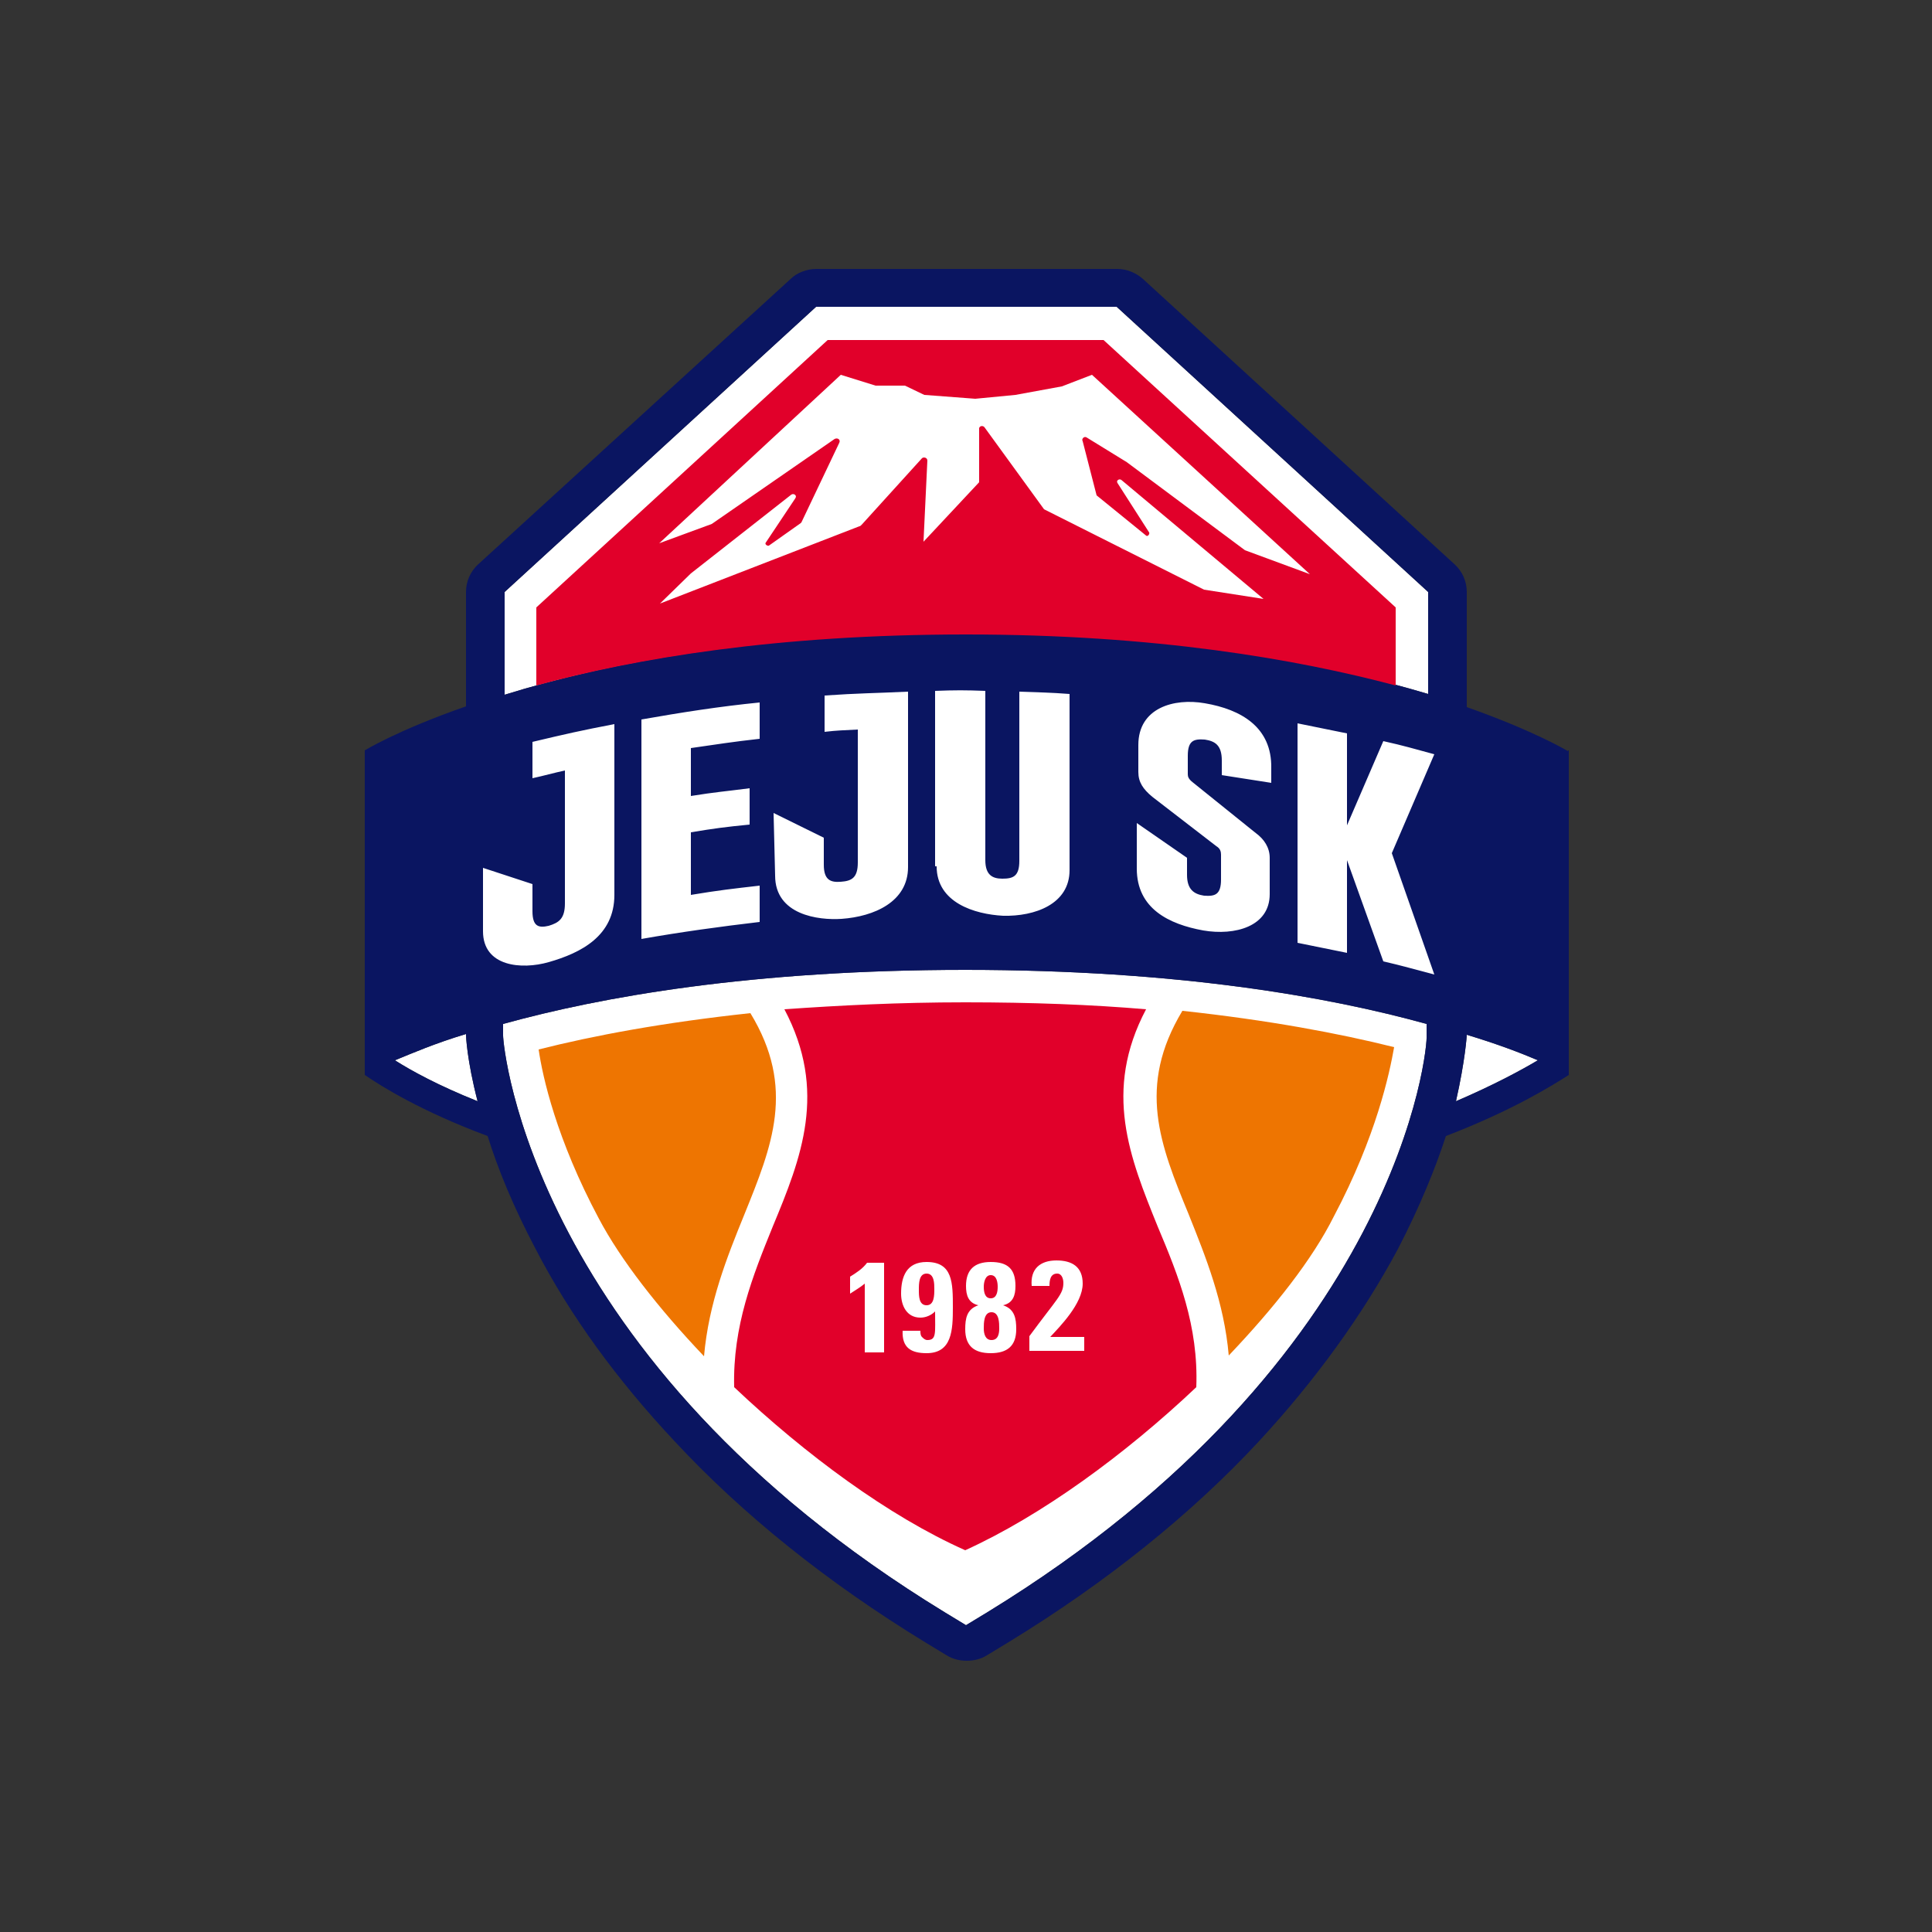 <?xml version="1.0" encoding="utf-8"?>
<!-- Generator: Adobe Illustrator 25.1.0, SVG Export Plug-In . SVG Version: 6.00 Build 0)  -->
<svg version="1.1" id="Layer_1" xmlns="http://www.w3.org/2000/svg" xmlns:xlink="http://www.w3.org/1999/xlink" x="0px" y="0px"
	 viewBox="0 0 250 250" style="enable-background:new 0 0 250 250;" xml:space="preserve">
<rect x="0" y="0" width="250" height="250" fill="#333333" stroke="none"/>
<style type="text/css">
	.st0{fill:none;}
	.st1{fill:#FFFFFF;}
	.st2{fill:#0A1561;}
	.st3{fill:#EE7501;}
	.st4{fill:#E1002A;}
</style>
<g id="Layer_1_1_">
</g>
<g id="레이어_1">
	<rect x="8" y="8" class="st0" width="234" height="234"/>
</g>
<g id="_레이어_1">
	<g>
		<path class="st1" d="M127.8,208.6l-2.8,1.7l-2.8-1.7c-53.5-32.7-57.1-73.2-57.1-74.6v-1.5c12.6-3.5,32.2-7,59.8-7
			c27.5,0,47.1,3.5,59.7,7v1.5C184.8,135.3,181.3,175.8,127.8,208.6 M65.3,76.6l40.3-36.9h38.9l40.3,36.9v13.2
			C172.1,86,152.3,82,125.1,82s-47,3.9-59.8,7.9L65.3,76.6z M51.1,137.2c2.2-0.9,5.2-2.2,9.2-3.4v0.1c0,0.1,0.1,3.2,1.5,8.6
			C56.8,140.5,53.3,138.6,51.1,137.2 M189.8,133.9L189.8,133.9c4,1.2,7.1,2.4,9.2,3.3c-2.2,1.3-5.7,3.2-10.6,5.3
			C189.6,137.2,189.8,134,189.8,133.9"/>
		<path class="st2" d="M202.9,97.2c0,0-4.3-2.6-13.1-5.7V76.6c0-1.4-0.6-2.7-1.6-3.6l-40.3-36.9c-0.9-0.8-2.1-1.3-3.3-1.3h-39
			c-1.2,0-2.5,0.5-3.3,1.3L61.9,73c-1,0.9-1.6,2.2-1.6,3.6v14.8c-8.9,3.1-13.1,5.7-13.1,5.7v42c2.2,1.5,7.3,4.7,15.9,7.9
			c1.3,4.2,3.3,9.1,6.2,14.6c4.5,8.7,10.6,17,17.9,24.8c8.9,9.6,19.9,18.4,32.5,26.1l2.8,1.7c0.8,0.5,1.7,0.7,2.6,0.7
			c0.9,0,1.8-0.2,2.6-0.7l2.8-1.7c12.6-7.7,23.6-16.5,32.5-26.1c7.2-7.8,13.3-16.2,17.9-24.8c2.9-5.6,4.9-10.6,6.2-14.6
			c8.6-3.3,13.7-6.5,15.9-7.9v-42H202.9z M65.3,76.6l40.3-36.9h38.9l40.3,36.9v13.2C172.1,86,152.3,82,125.1,82s-47,3.9-59.8,7.9
			L65.3,76.6z M51.1,137.2c2.2-0.9,5.2-2.2,9.2-3.4v0.1c0,0.1,0.1,3.2,1.5,8.6C56.8,140.5,53.3,138.6,51.1,137.2 M127.8,208.6
			l-2.8,1.7l-2.8-1.7c-53.5-32.7-57.1-73.2-57.1-74.6v-1.5c12.6-3.5,32.2-7,59.8-7c27.5,0,47.1,3.5,59.7,7v1.5
			C184.8,135.3,181.3,175.8,127.8,208.6 M189.8,133.9L189.8,133.9c4,1.2,7.1,2.4,9.2,3.3c-2.2,1.3-5.7,3.2-10.6,5.3
			C189.6,137.2,189.8,134,189.8,133.9"/>
		<path class="st3" d="M153.8,157.1c2.2,5.5,4.6,11.4,5.2,18.3c5.9-6.2,10.8-12.4,13.6-18c5.5-10.4,7.2-18.5,7.8-21.9
			c-7.2-1.8-16.3-3.5-27.4-4.7C147.1,140.6,150.1,148.1,153.8,157.1 M91.1,175.5c0.6-6.9,3-12.9,5.2-18.3c3.6-8.9,6.7-16.4,0.8-26.1
			c-11.2,1.2-20.3,2.9-27.4,4.7c0.5,3.5,2.3,11.6,7.8,21.9C80.3,163,85.2,169.3,91.1,175.5"/>
		<path class="st4" d="M149.8,158.7c-3.6-8.9-7.1-17.5-1.5-28.1c-7-0.6-14.8-0.9-23.4-0.9c-8.6,0-16.3,0.4-23.4,0.9
			c5.6,10.6,2.2,19.2-1.5,28.1c-2.6,6.4-5.2,12.9-5,20.8c9.2,8.7,20,16.7,29.9,21.1c9.9-4.5,20.7-12.4,29.9-21.1
			C155.1,171.6,152.5,165.1,149.8,158.7 M180.6,78.6L142.8,44h-35.7L69.4,78.6v10.1c12.8-3.5,31.1-6.6,55.6-6.6s42.8,3.2,55.6,6.6
			L180.6,78.6z"/>
		<path class="st1" d="M110,165.2c0.8-0.5,1.6-1,2.2-1.8h2.2V175h-2.5v-8.9c-0.6,0.5-1.3,0.9-1.9,1.3V165.2z M119.1,172.2
			c0,0.3,0,0.6,0.2,0.8c0.2,0.2,0.4,0.4,0.7,0.4c1.2,0,1-0.9,1-3.7c-0.5,0.5-1.2,0.8-1.9,0.8c-1.8,0-2.5-1.6-2.5-3.1
			c0-2.2,0.7-4.1,3.3-4.1c3.4,0,3.4,2.7,3.4,5.9c0,2.9-0.1,5.9-3.4,5.9c-2,0-3.2-0.7-3.1-2.9H119.1z M119.9,168.9c1,0,1-1.3,1-2.1
			c0-0.7,0-2-1-2c-1,0-1,1.3-1,2.1S118.9,168.9,119.9,168.9 M124.9,172c0-1.4,0.2-2.6,1.7-3.1l0,0c-1.3-0.3-1.6-1.3-1.6-2.5
			c0-2.1,1.1-3.1,3.2-3.1c2.2,0,3.2,0.9,3.2,3.1c0,1.2-0.3,2.2-1.6,2.5l0,0c1.5,0.5,1.7,1.7,1.7,3.1c0,2.2-1.2,3.1-3.3,3.1
			C126.1,175.1,124.9,174.2,124.9,172 M127.3,171.9c0,0.7,0.2,1.5,1,1.5c0.9,0,1-0.9,1-1.5c0-0.7,0-2.1-1-2.1
			C127.3,169.8,127.3,171.2,127.3,171.9 M127.3,166.5c0,0.6,0.1,1.5,0.9,1.5s0.9-0.9,0.9-1.5c0-0.5-0.1-1.5-0.9-1.5
			C127.5,165,127.3,165.9,127.3,166.5 M133.2,174.9v-2c3.6-4.9,4.4-5.4,4.4-6.9c0-0.5-0.2-1.2-0.8-1.2c-0.9,0-1,0.9-1,1.6h-2.3
			c-0.2-2.2,1.1-3.3,3.2-3.3c2,0,3.4,0.8,3.4,3c0,2.6-3,5.6-4.2,6.9h4.4v1.8H133.2z M98.3,114.6c-3.5,0.4-5.3,0.6-8.9,1.2v-8.1
			c3-0.5,4.5-0.7,7.6-1v-4.7c-3.1,0.4-4.5,0.5-7.6,1v-6.2c3.5-0.5,5.3-0.8,8.9-1.2v-4.7c-5.1,0.5-10.2,1.3-15.3,2.2v28.4
			c5.1-0.9,10.2-1.6,15.3-2.2C98.3,119.2,98.3,114.6,98.3,114.6z M180.1,110.4l5.5-12.8c-2.6-0.7-3.9-1.1-6.6-1.7l-4.7,10.9V94.9
			c-2.5-0.5-3.9-0.8-6.4-1.3V122c2.5,0.5,3.9,0.8,6.4,1.3v-12l4.7,13.1c2.6,0.6,3.9,1,6.6,1.7L180.1,110.4z M62.5,120.5
			c0,4.6,5,5,8.5,4c4.2-1.2,8.5-3.4,8.5-8.7V93.7c-4.2,0.8-6.4,1.3-10.6,2.3v4.7c1.4-0.3,2.8-0.7,4.2-1v17.2c0,2-0.8,2.5-2.1,2.9
			c-1.3,0.3-2.1,0.1-2.1-1.9v-3.5l-6.4-2.1L62.5,120.5z M100.3,113.3c0,5.1,5.6,5.8,8.6,5.6c4.2-0.3,8.6-2.2,8.6-6.7V89.5
			c-4.3,0.2-6.5,0.2-10.8,0.5v4.7c1.7-0.2,2.5-0.2,4.3-0.3v17.2c0,2-0.8,2.4-2.2,2.5c-1.3,0.1-2.2-0.2-2.2-2.2v-3.5l-6.5-3.2
			L100.3,113.3L100.3,113.3z M121.2,112.1c0,4.7,4.9,6.2,8.6,6.4c4.1,0.1,8.6-1.5,8.6-5.9V89.8c-2.6-0.2-3.9-0.2-6.5-0.3v21.9
			c0,2-0.8,2.3-2.2,2.3c-1.3,0-2.2-0.5-2.2-2.4V89.4c-2.6-0.1-3.9-0.1-6.5,0V112.1z M164.3,111c0-1.3-0.7-2.4-1.8-3.2l-8.2-6.6
			c-0.5-0.4-0.6-0.7-0.6-1v-2.4c0-2,0.8-2.2,2.2-2.1c1.3,0.2,2.2,0.7,2.2,2.7v1.9c2.5,0.4,3.9,0.6,6.4,1v-1.9
			c0.1-5.3-3.9-7.6-8.6-8.4c-4-0.7-8.6,0.6-8.6,5.4v3.5c0,1.3,0.6,2.2,1.8,3.2l8.3,6.4c0.5,0.3,0.6,0.7,0.6,1.1v3.2
			c0,2-0.8,2.2-2.2,2.1c-1.3-0.2-2.2-0.8-2.2-2.7v-2.2l-6.5-4.5v5.9c0,5.2,4.2,7.2,8.6,8c4.1,0.7,8.6-0.5,8.6-4.7V111L164.3,111z
			 M119.5,70.1l0.5-10.5c0-0.4-0.5-0.5-0.7-0.3l-7.8,8.6c-0.1,0.1-0.2,0.2-0.3,0.2l-25.8,10l4-3.9l13-10.2c0.3-0.2,0.8,0.1,0.5,0.5
			l-3.8,5.7c-0.2,0.2,0.2,0.5,0.4,0.4l4.1-2.9l0.1-0.1l4.9-10.3c0.2-0.4-0.2-0.7-0.6-0.5l-15.9,11l-6.8,2.5l23.5-21.8l4.5,1.4h3.8
			l2.5,1.2l6.6,0.5l5.2-0.5l6-1.1l3.9-1.5l28.2,25.8l-8.4-3.1l-15.3-11.4l-5.2-3.2c-0.3-0.2-0.7,0.2-0.5,0.5l1.8,7l6.4,5.2
			c0.2,0.2,0.5-0.2,0.4-0.4l-4.1-6.4c-0.2-0.3,0.2-0.6,0.5-0.4l18.4,15.4l-7.7-1.2l-20.7-10.4l-7.7-10.6c-0.2-0.3-0.8-0.2-0.7,0.3
			v6.8L119.5,70.1z"/>
	</g>
</g>
<rect x="8" y="34.8" class="st0" width="234" height="180.4"/>
</svg>
